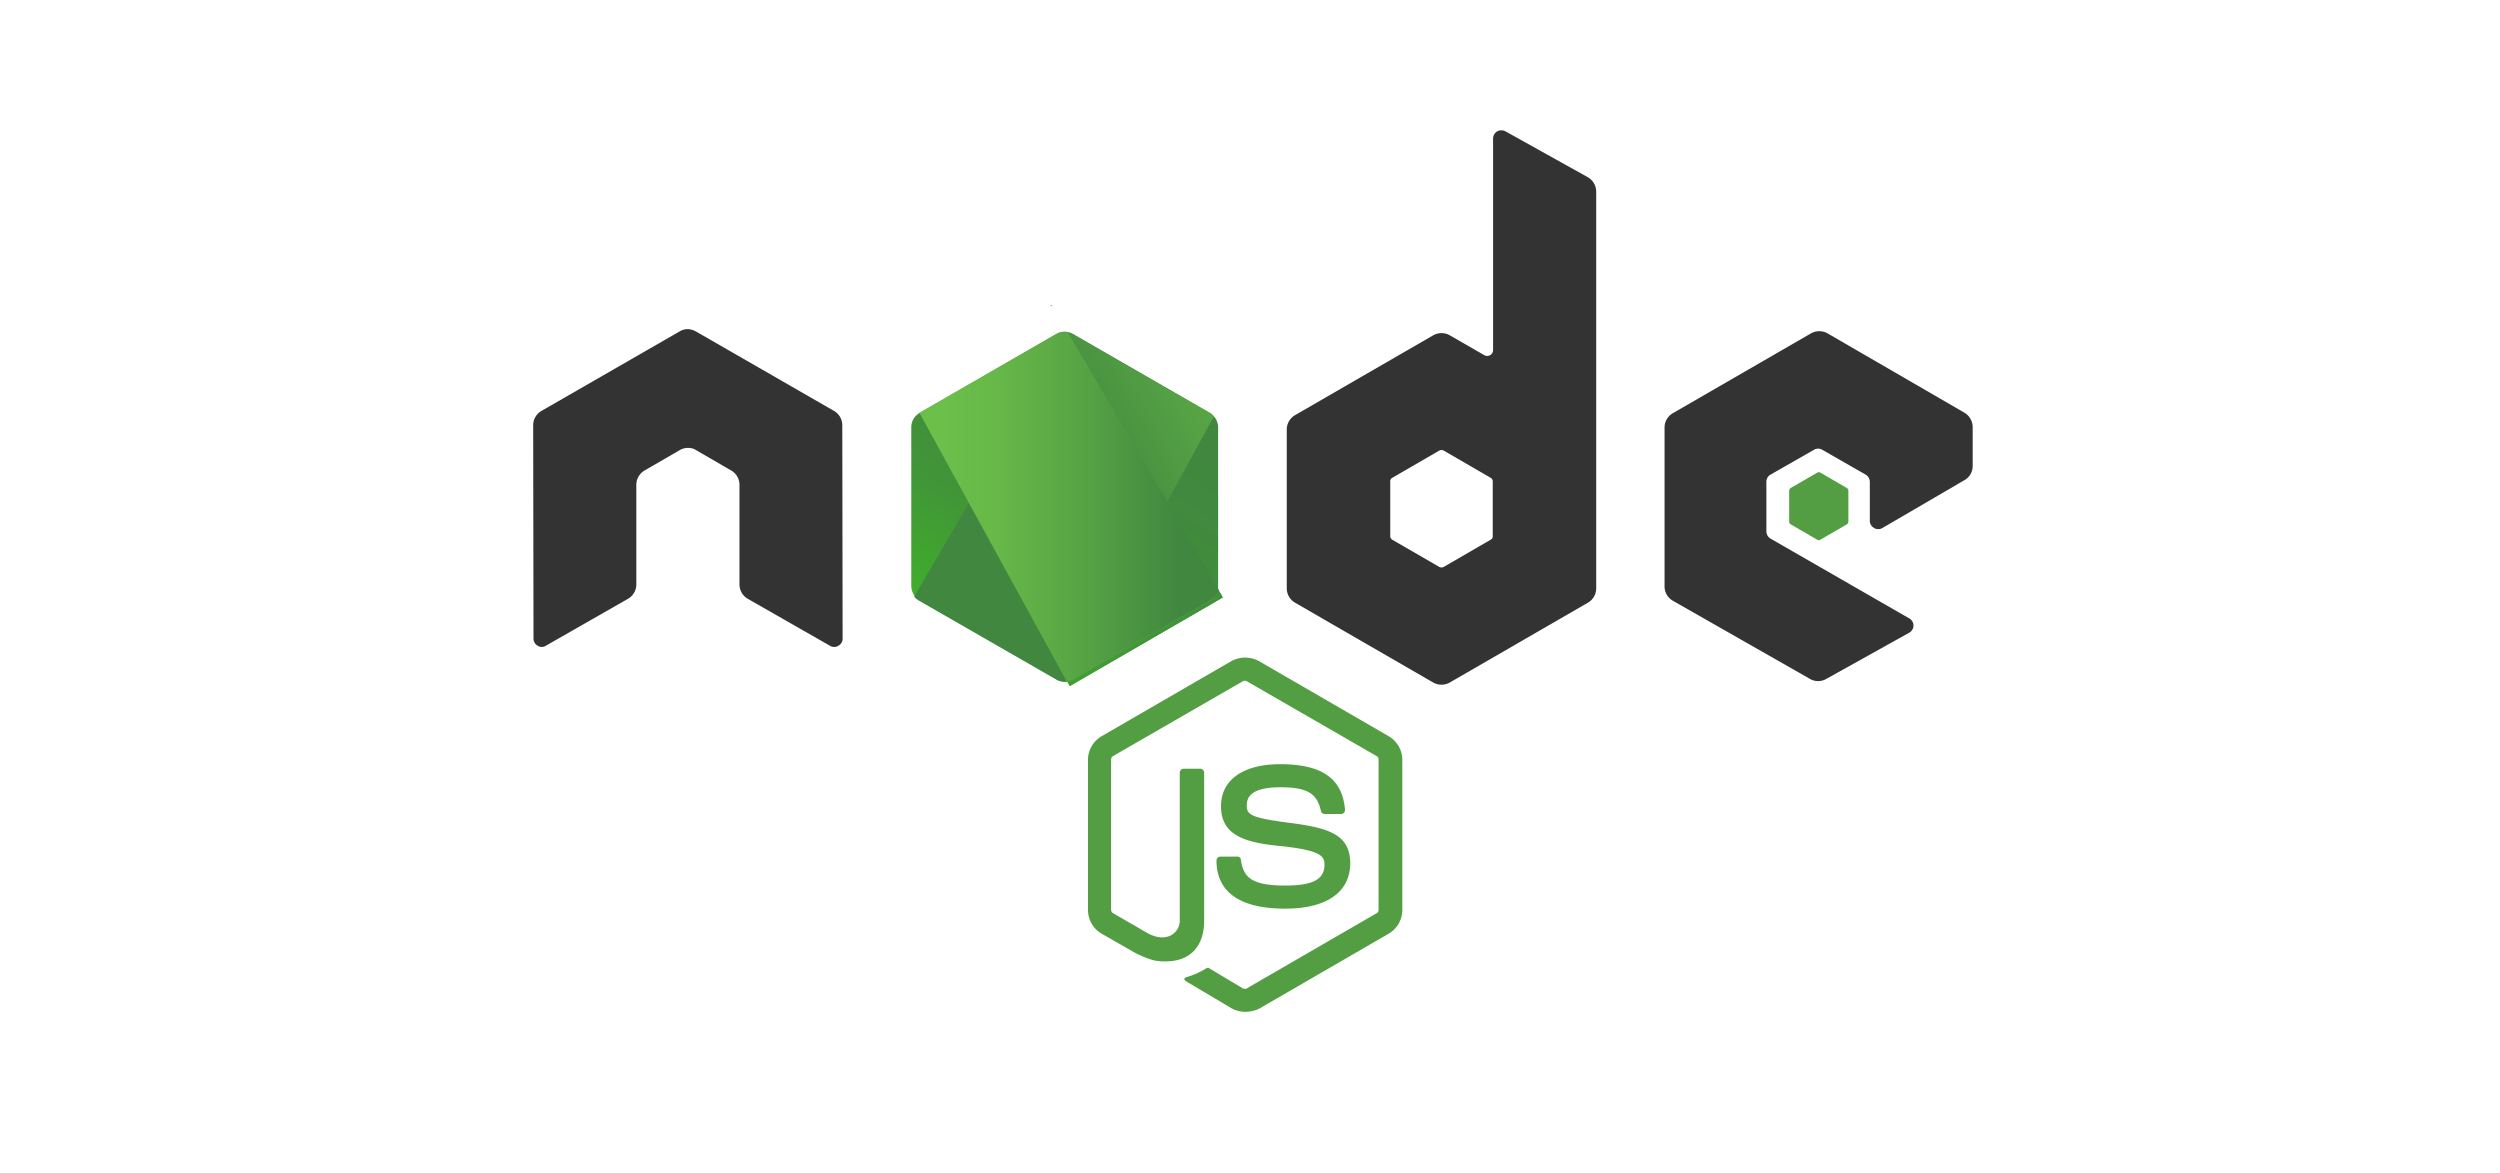 <svg xmlns="http://www.w3.org/2000/svg" xmlns:xlink="http://www.w3.org/1999/xlink" width="422" height="198" viewBox="0 0 422 198">
  <defs>
    <filter id="Rectángulo_214" x="0" y="0" width="422" height="198" filterUnits="userSpaceOnUse">
      <feOffset dy="3" input="SourceAlpha"/>
      <feGaussianBlur stdDeviation="3" result="blur"/>
      <feFlood flood-opacity="0.161"/>
      <feComposite operator="in" in2="blur"/>
      <feComposite in="SourceGraphic"/>
    </filter>
    <linearGradient id="linear-gradient" x1="0.682" y1="0.175" x2="0.278" y2="0.898" gradientUnits="objectBoundingBox">
      <stop offset="0" stop-color="#41873f"/>
      <stop offset="0.329" stop-color="#418b3d"/>
      <stop offset="0.635" stop-color="#419637"/>
      <stop offset="0.932" stop-color="#3fa92d"/>
      <stop offset="1" stop-color="#3fae2a"/>
    </linearGradient>
    <linearGradient id="linear-gradient-2" x1="0.433" y1="0.552" x2="1.592" y2="-0.183" gradientUnits="objectBoundingBox">
      <stop offset="0.138" stop-color="#41873f"/>
      <stop offset="0.403" stop-color="#54a044"/>
      <stop offset="0.714" stop-color="#66b848"/>
      <stop offset="0.908" stop-color="#6cc04a"/>
    </linearGradient>
    <linearGradient id="linear-gradient-3" x1="-44.138" y1="0.134" x2="53.279" y2="0.134" gradientUnits="objectBoundingBox">
      <stop offset="0.092" stop-color="#6cc04a"/>
      <stop offset="0.286" stop-color="#66b848"/>
      <stop offset="0.597" stop-color="#54a044"/>
      <stop offset="0.862" stop-color="#41873f"/>
    </linearGradient>
    <linearGradient id="linear-gradient-4" x1="-0.044" y1="0.5" x2="1.015" y2="0.5" xlink:href="#linear-gradient-3"/>
    <linearGradient id="linear-gradient-5" x1="-97.138" y1="0.362" x2="0.279" y2="0.362" xlink:href="#linear-gradient-3"/>
    <linearGradient id="linear-gradient-6" x1="-1.039" y1="0.503" x2="1.008" y2="0.503" xlink:href="#linear-gradient-3"/>
    <linearGradient id="linear-gradient-7" x1="1.306" y1="-2.111" x2="0.044" y2="2.016" xlink:href="#linear-gradient"/>
  </defs>
  <g id="Grupo_289" data-name="Grupo 289" transform="translate(-1179 -5647)">
    <g transform="matrix(1, 0, 0, 1, 1179, 5647)" filter="url(#Rectángulo_214)">
      <rect id="Rectángulo_214-2" data-name="Rectángulo 214" width="404" height="180" rx="10" transform="translate(9 6)" fill="#fff"/>
    </g>
    <g id="nodejs-1" transform="translate(1268.769 5669)">
      <path id="Trazado_387" data-name="Trazado 387" d="M223.816,247.076a4.818,4.818,0,0,1-2.307-.6l-7.3-4.339c-1.1-.6-.549-.824-.22-.934a13.324,13.324,0,0,0,3.3-1.483.5.5,0,0,1,.549.055l5.6,3.35a.7.7,0,0,0,.659,0l21.915-12.688a.631.631,0,0,0,.33-.6V204.51a.632.632,0,0,0-.33-.6l-21.915-12.633a.7.7,0,0,0-.659,0l-21.915,12.633a.689.689,0,0,0-.33.6v25.32a.69.69,0,0,0,.33.6l5.987,3.46c3.241,1.648,5.273-.275,5.273-2.2V206.706a.668.668,0,0,1,.659-.659h2.8a.668.668,0,0,1,.659.659V231.7c0,4.339-2.362,6.866-6.481,6.866-1.263,0-2.252,0-5.053-1.373l-5.767-3.3a4.635,4.635,0,0,1-2.307-4.01v-25.32a4.635,4.635,0,0,1,2.307-4.01l21.915-12.688a4.9,4.9,0,0,1,4.614,0l21.915,12.688a4.636,4.636,0,0,1,2.307,4.01v25.32a4.636,4.636,0,0,1-2.307,4.01l-21.915,12.688a5.618,5.618,0,0,1-2.307.494Zm6.756-17.411c-9.612,0-11.589-4.394-11.589-8.129a.668.668,0,0,1,.659-.659H222.5a.564.564,0,0,1,.6.549c.44,2.911,1.7,4.339,7.525,4.339,4.614,0,6.591-1.044,6.591-3.515,0-1.428-.55-2.471-7.745-3.185-5.987-.6-9.722-1.922-9.722-6.7,0-4.449,3.735-7.086,10-7.086,7.03,0,10.491,2.417,10.93,7.689a.887.887,0,0,1-.165.495.679.679,0,0,1-.44.22h-2.856a.643.643,0,0,1-.6-.494c-.659-3.021-2.362-4.01-6.866-4.01-5.053,0-5.658,1.758-5.658,3.076,0,1.593.714,2.087,7.525,2.966,6.756.879,9.942,2.142,9.942,6.866C241.5,226.919,237.548,229.665,230.572,229.665Z" transform="translate(-103.409 -98.284)" fill="#539e43"/>
      <path id="Trazado_388" data-name="Trazado 388" d="M52.41,49.762a2.8,2.8,0,0,0-1.428-2.417l-23.288-13.4a3.382,3.382,0,0,0-1.263-.385h-.22a2.61,2.61,0,0,0-1.263.385L1.659,47.345A2.794,2.794,0,0,0,.231,49.762L.286,85.793A1.366,1.366,0,0,0,1,87a1.247,1.247,0,0,0,1.373,0l13.841-7.909a2.8,2.8,0,0,0,1.428-2.417V59.814A2.794,2.794,0,0,1,19.071,57.4l5.877-3.406a2.662,2.662,0,0,1,1.428-.385,2.361,2.361,0,0,1,1.373.385L33.626,57.4a2.793,2.793,0,0,1,1.428,2.417V76.676a2.8,2.8,0,0,0,1.428,2.417L50.323,87a1.34,1.34,0,0,0,1.428,0,1.365,1.365,0,0,0,.714-1.209L52.41,49.762ZM164.348.165a1.51,1.51,0,0,0-1.373,0,1.431,1.431,0,0,0-.714,1.208v35.7a.989.989,0,0,1-1.483.879l-5.822-3.35a2.831,2.831,0,0,0-2.8,0L128.866,48.06a2.8,2.8,0,0,0-1.428,2.417V77.334a2.8,2.8,0,0,0,1.428,2.417l23.288,13.457a2.831,2.831,0,0,0,2.8,0l23.288-13.457a2.8,2.8,0,0,0,1.428-2.417V10.381a2.817,2.817,0,0,0-1.428-2.472L164.348.165Zm-2.142,68.327a.63.63,0,0,1-.33.6l-7.964,4.614a.815.815,0,0,1-.714,0L145.234,69.1a.688.688,0,0,1-.33-.6V59.264a.63.63,0,0,1,.33-.6l7.964-4.614a.815.815,0,0,1,.714,0l7.964,4.614a.688.688,0,0,1,.33.6v9.228Zm79.641-9.447a2.743,2.743,0,0,0,1.373-2.417V50.092a2.861,2.861,0,0,0-1.373-2.417l-23.123-13.4a2.831,2.831,0,0,0-2.8,0L192.635,47.73a2.794,2.794,0,0,0-1.428,2.417V77.005a2.794,2.794,0,0,0,1.428,2.417L215.758,92.6a2.728,2.728,0,0,0,2.746,0l14.006-7.8a1.38,1.38,0,0,0,0-2.417l-23.4-13.457a1.431,1.431,0,0,1-.714-1.208v-8.4a1.366,1.366,0,0,1,.714-1.209l7.305-4.174a1.341,1.341,0,0,1,1.428,0l7.3,4.174a1.431,1.431,0,0,1,.714,1.209v6.591a1.365,1.365,0,0,0,.714,1.208,1.34,1.34,0,0,0,1.428,0l13.841-8.074Z" transform="translate(0 0)" fill="#333"/>
      <path id="Trazado_389" data-name="Trazado 389" d="M451.077,121.5a.5.5,0,0,1,.549,0l4.449,2.581a.575.575,0,0,1,.275.494v5.163a.576.576,0,0,1-.275.494l-4.449,2.581a.5.5,0,0,1-.549,0l-4.449-2.581a.577.577,0,0,1-.275-.494v-5.163a.575.575,0,0,1,.275-.494Z" transform="translate(-234.11 -63.714)" fill="#539e43"/>
      <g id="Grupo_285" data-name="Grupo 285" transform="translate(63.835 29.495)">
        <path id="Trazado_390" data-name="Trazado 390" d="M27.76,1.441a2.831,2.831,0,0,0-2.8,0L1.835,14.787A2.743,2.743,0,0,0,.462,17.2V43.952a2.861,2.861,0,0,0,1.373,2.417L24.959,59.716a2.831,2.831,0,0,0,2.8,0L50.884,46.369a2.744,2.744,0,0,0,1.373-2.417V17.2a2.862,2.862,0,0,0-1.373-2.417Z" transform="translate(-0.242 3.448)" fill="url(#linear-gradient)"/>
        <g id="Grupo_283" data-name="Grupo 283" transform="translate(0 4.509)">
          <path id="Trazado_391" data-name="Trazado 391" d="M24.661,1.431,1.483,14.777A2.849,2.849,0,0,0,0,17.194V43.943A2.646,2.646,0,0,0,.714,45.7L26.748,1.1a3.138,3.138,0,0,0-2.087.329Zm2.252,58.55a3.377,3.377,0,0,0,.659-.275L50.751,46.359a2.794,2.794,0,0,0,1.428-2.417V17.194a2.8,2.8,0,0,0-.824-1.922L26.914,59.981Z" transform="translate(0 -1.051)" fill="none"/>
          <path id="Trazado_392" data-name="Trazado 392" d="M51.484,14.893,28.251,1.547a3.814,3.814,0,0,0-.714-.275L1.5,45.872a2.89,2.89,0,0,0,.769.659L25.5,59.878a2.676,2.676,0,0,0,2.142.274L52.089,15.443a2.882,2.882,0,0,0-.6-.549Z" transform="translate(-0.788 -1.167)" fill="url(#linear-gradient-2)"/>
        </g>
        <g id="Grupo_284" data-name="Grupo 284" transform="translate(0 0)">
          <path id="Trazado_393" data-name="Trazado 393" d="M52.179,44V17.249A2.848,2.848,0,0,0,50.7,14.833L27.462,1.486a2.427,2.427,0,0,0-.878-.329L52.014,44.6a1.108,1.108,0,0,0,.165-.6ZM1.483,14.833A2.85,2.85,0,0,0,0,17.25V44a2.97,2.97,0,0,0,1.483,2.417L24.716,59.762a2.586,2.586,0,0,0,1.813.329L1.648,14.778l-.164.055Z" transform="translate(0 3.402)" fill="none"/>
          <path id="Trazado_394" data-name="Trazado 394" d="M50.027.809,49.7.974h.439Z" transform="translate(-26.08 -0.809)" fill-rule="evenodd" fill="url(#linear-gradient-3)"/>
          <path id="Trazado_395" data-name="Trazado 395" d="M52.51,55.605a3.125,3.125,0,0,0,1.373-1.757L28.4,10.347a2.789,2.789,0,0,0-1.977.329L3.351,23.968,28.232,69.336a3.829,3.829,0,0,0,1.044-.329l23.234-13.4Z" transform="translate(-1.758 -5.788)" fill-rule="evenodd" fill="url(#linear-gradient-4)"/>
          <path id="Trazado_396" data-name="Trazado 396" d="M111.118,104.409l-.165-.275v.384l.164-.11Z" transform="translate(-58.225 -55.031)" fill-rule="evenodd" fill="url(#linear-gradient-5)"/>
          <path id="Trazado_397" data-name="Trazado 397" d="M80.045,103.635,56.867,116.981a3.314,3.314,0,0,1-1.044.329l.44.824,25.7-14.884v-.33l-.659-1.1a2.552,2.552,0,0,1-1.263,1.813Z" transform="translate(-29.294 -53.817)" fill-rule="evenodd" fill="url(#linear-gradient-6)"/>
          <path id="Trazado_398" data-name="Trazado 398" d="M80.045,103.635,56.867,116.981a3.314,3.314,0,0,1-1.044.329l.44.824,25.7-14.884v-.33l-.659-1.1a2.552,2.552,0,0,1-1.263,1.813Z" transform="translate(-29.294 -53.817)" fill-rule="evenodd" fill="url(#linear-gradient-7)"/>
        </g>
      </g>
    </g>
  </g>
</svg>
